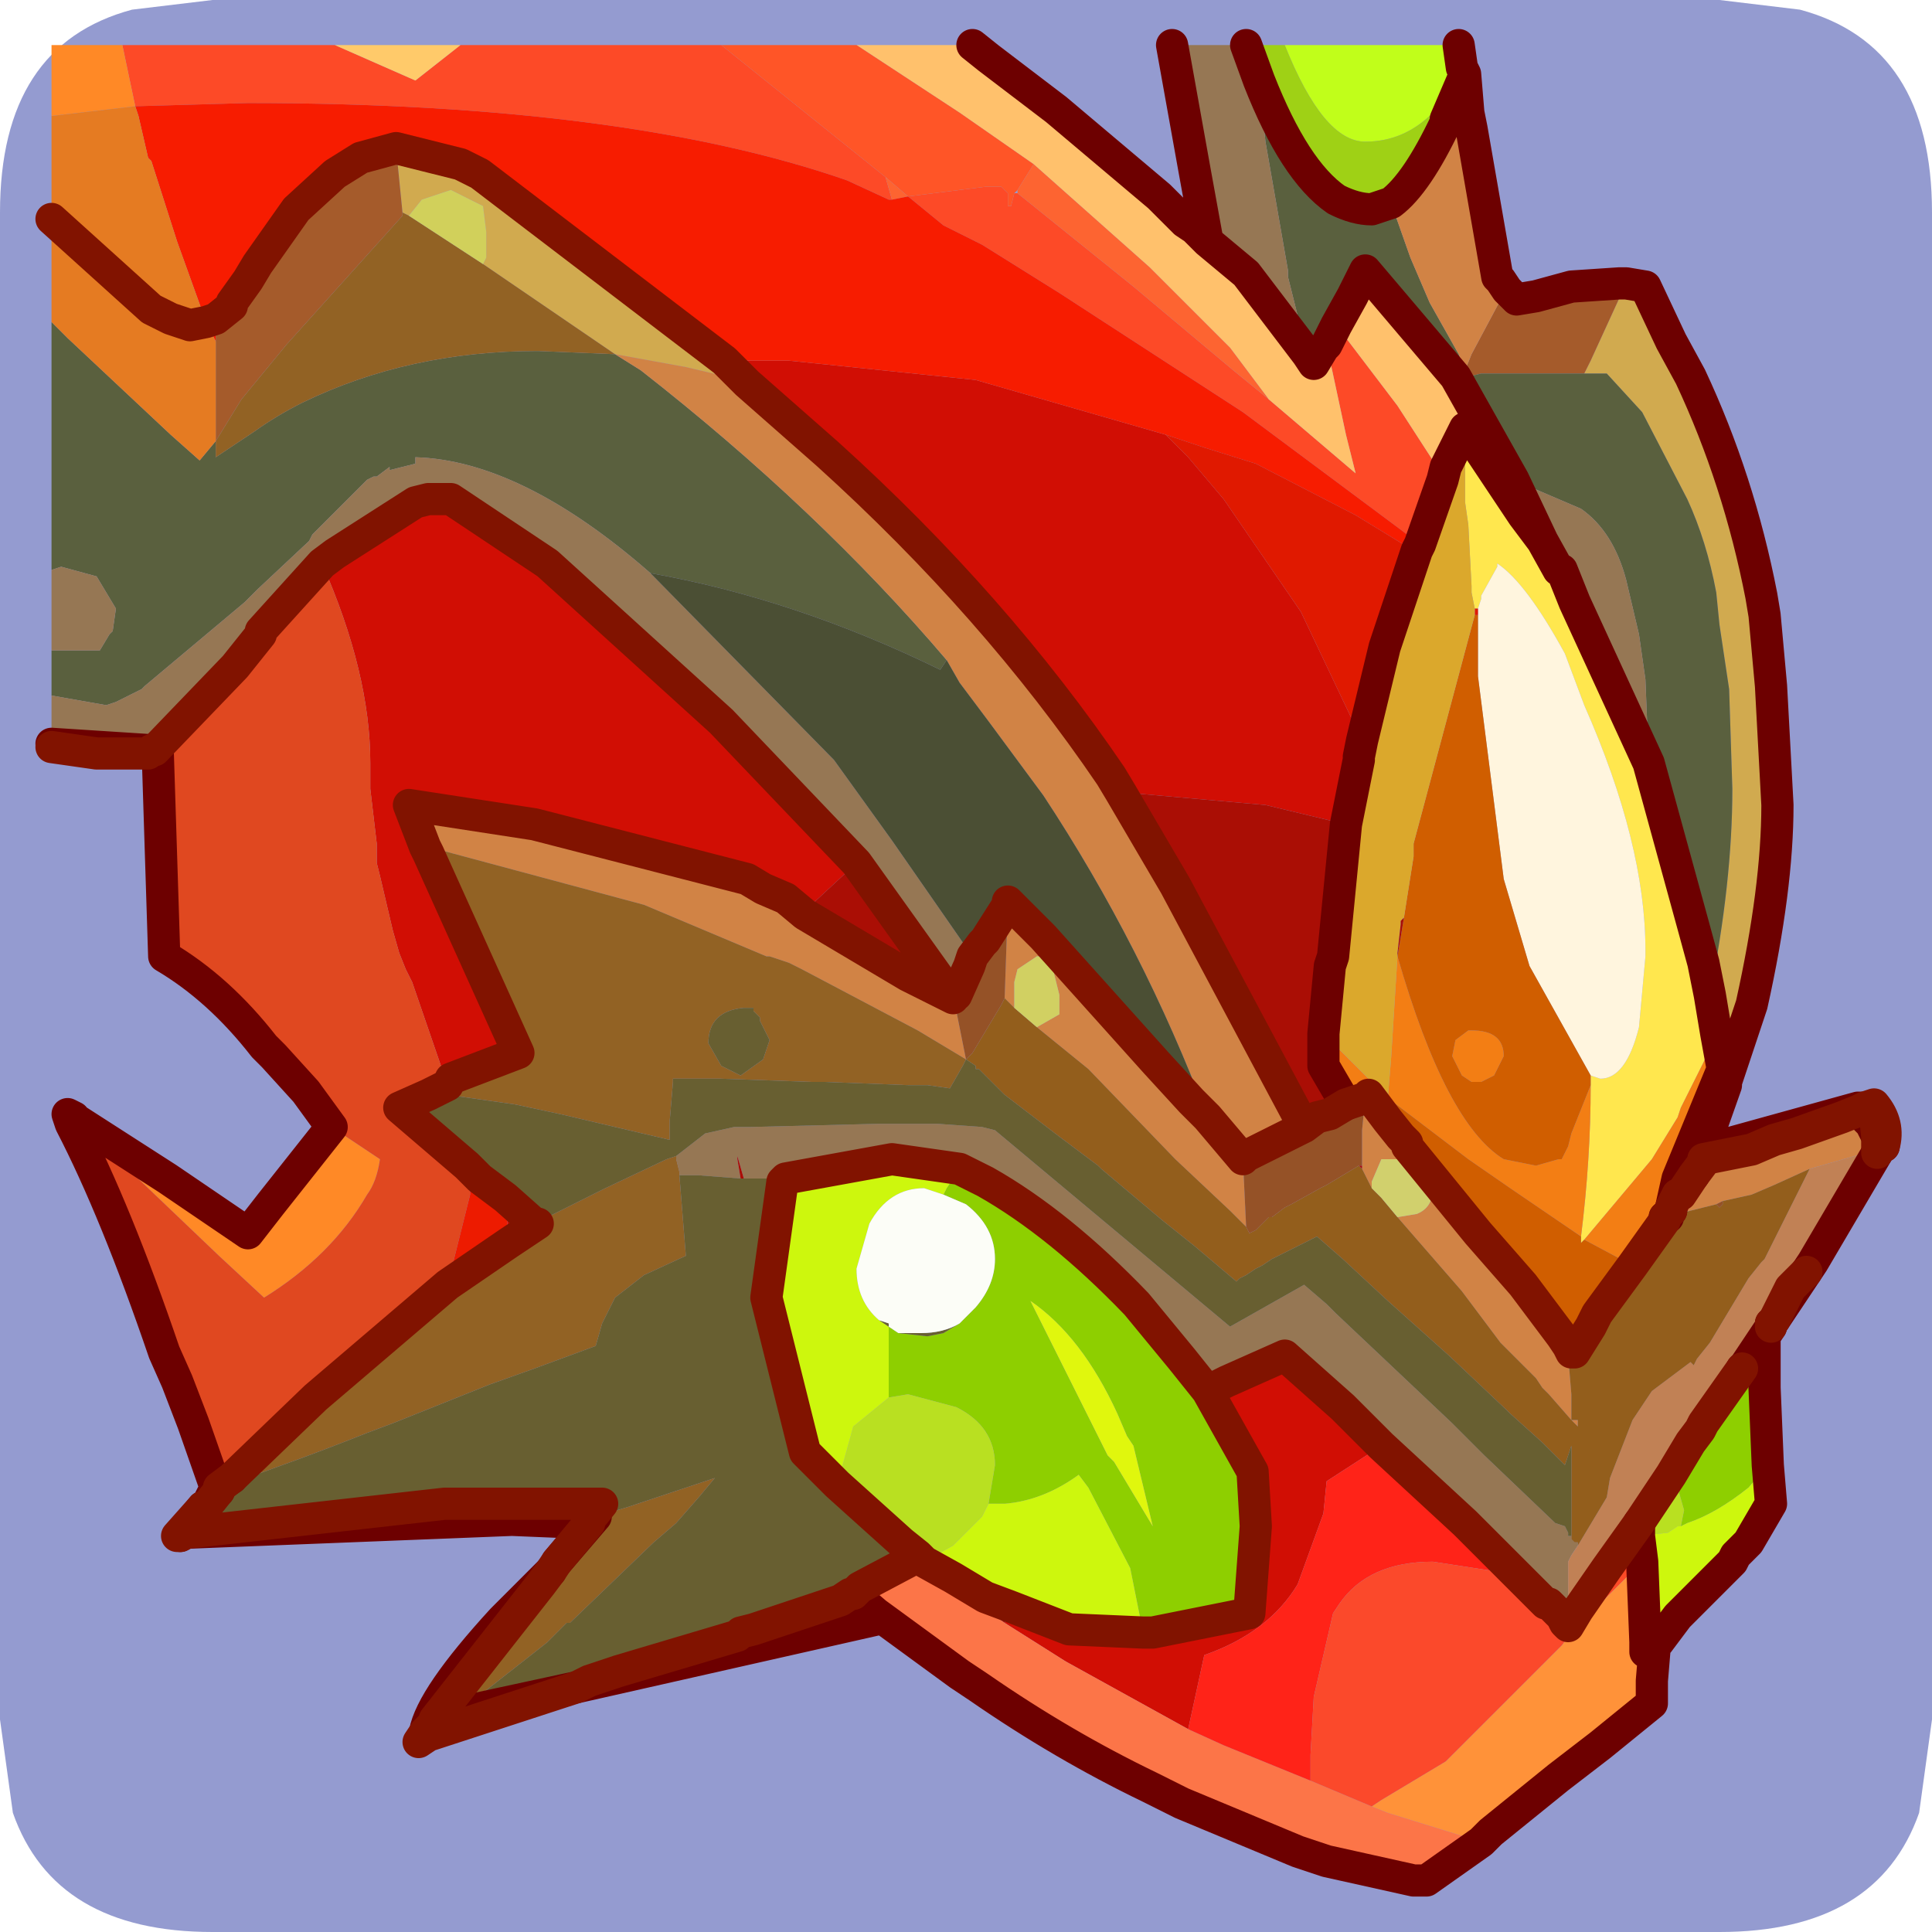 <?xml version="1.0" encoding="UTF-8" standalone="no"?>
<svg xmlns:ffdec="https://www.free-decompiler.com/flash" xmlns:xlink="http://www.w3.org/1999/xlink" ffdec:objectType="frame" height="30.0px" width="30.0px" xmlns="http://www.w3.org/2000/svg">
  <g transform="matrix(1.0, 0.0, 0.0, 1.0, 0.0, 0.0)">
    <use ffdec:characterId="1" height="30.0" transform="matrix(1.0, 0.0, 0.0, 1.0, 0.0, 0.0)" width="30.0" xlink:href="#shape0"/>
    <use ffdec:characterId="3" height="30.0" transform="matrix(1.0, 0.0, 0.0, 1.0, 0.0, 0.0)" width="30.0" xlink:href="#sprite0"/>
  </g>
  <defs>
    <g id="shape0" transform="matrix(1.0, 0.0, 0.0, 1.0, 0.0, 0.0)">
      <path d="M0.0 0.0 L30.0 0.0 30.0 30.0 0.0 30.0 0.0 0.0" fill="#33cc66" fill-opacity="0.0" fill-rule="evenodd" stroke="none"/>
    </g>
    <g id="sprite0" transform="matrix(1.0, 0.0, 0.0, 1.0, 30.0, 30.1)">
      <use ffdec:characterId="2" height="30.0" transform="matrix(1.0, 0.0, 0.0, 1.0, -30.0, -30.1)" width="30.0" xlink:href="#shape1"/>
    </g>
    <g id="shape1" transform="matrix(1.0, 0.0, 0.0, 1.0, 30.0, 30.1)">
      <path d="M0.0 -26.8 L0.0 -3.4 -0.2 -1.95 Q-0.85 -0.1 -3.3 -0.1 L-26.7 -0.1 Q-29.15 -0.1 -29.8 -1.95 L-30.0 -3.4 -30.0 -26.8 Q-30.0 -29.4 -27.95 -29.95 L-26.7 -30.1 -3.3 -30.1 -2.05 -29.95 Q0.0 -29.4 0.0 -26.8" fill="#949bd0" fill-rule="evenodd" stroke="none"/>
      <path d="M-23.85 -27.8 L-22.85 -27.55 -22.55 -27.4 -18.75 -24.5 -18.5 -24.25 -18.5 -24.2 -19.35 -24.4 -20.45 -24.6 -22.5 -26.0 -22.45 -26.1 -22.45 -26.5 -22.5 -26.9 -23.0 -27.15 -23.45 -27.0 -23.65 -26.75 -23.75 -26.8 -23.85 -27.8 M-4.75 -25.7 L-4.45 -25.65 -4.05 -24.8 -3.75 -24.25 Q-3.0 -22.65 -2.65 -20.85 L-2.6 -20.55 -2.5 -19.45 -2.4 -17.6 Q-2.4 -16.3 -2.8 -14.5 L-3.2 -13.3 -3.2 -13.25 -3.5 -12.4 -3.5 -12.25 -3.7 -11.9 -3.7 -11.85 -3.9 -11.55 -3.95 -11.55 -3.95 -11.65 -3.95 -11.8 -3.25 -13.5 -3.35 -14.05 -3.45 -14.65 Q-3.1 -16.4 -3.1 -17.85 L-3.15 -19.4 -3.3 -20.4 -3.35 -20.9 Q-3.5 -21.7 -3.8 -22.35 L-4.5 -23.7 -5.05 -24.3 -5.4 -24.3 -5.3 -24.5 -4.75 -25.7" fill="#d1aa4f" fill-rule="evenodd" stroke="none"/>
      <path d="M-26.65 -25.15 L-26.4 -25.35 -26.4 -25.4 -26.15 -25.75 -26.0 -26.0 -25.4 -26.85 -24.8 -27.4 -24.4 -27.65 -23.85 -27.8 -23.75 -26.8 -23.75 -26.75 -25.55 -24.75 -26.25 -23.9 -26.65 -23.25 -26.65 -24.8 -26.65 -25.15 M-6.6 -25.6 L-6.5 -25.5 -6.45 -25.45 -6.15 -25.5 -5.6 -25.65 -4.85 -25.7 -4.75 -25.7 -5.3 -24.5 -5.4 -24.3 -5.45 -24.3 -6.05 -24.3 -7.0 -24.3 -7.2 -24.25 -7.25 -24.35 -7.15 -24.6 -6.75 -25.35 -6.6 -25.6" fill="#a55b2b" fill-rule="evenodd" stroke="none"/>
      <path d="M-9.25 -25.05 L-9.4 -24.75 -9.45 -24.7 -9.6 -24.45 -9.7 -24.6 -10.0 -25.8 -10.0 -25.9 -10.35 -27.9 -10.45 -28.85 Q-9.9 -27.45 -9.25 -27.0 -8.95 -26.85 -8.7 -26.85 L-8.4 -26.95 -8.1 -26.1 -7.8 -25.4 -7.35 -24.6 -7.25 -24.35 -7.25 -24.25 -7.2 -24.25 -7.0 -24.3 -6.05 -24.3 -5.45 -24.3 -5.4 -24.3 -5.05 -24.3 -4.5 -23.7 -3.8 -22.35 Q-3.5 -21.7 -3.35 -20.9 L-3.3 -20.4 -3.15 -19.4 -3.1 -17.85 Q-3.1 -16.4 -3.45 -14.65 L-3.55 -15.15 -3.7 -15.7 -4.4 -18.25 -4.4 -18.3 -4.45 -19.55 -4.55 -20.25 -4.75 -21.1 Q-4.95 -21.85 -5.45 -22.2 L-6.5 -22.65 -7.4 -24.25 -8.8 -25.9 -9.0 -25.5 -9.25 -25.05 M-29.2 -19.3 L-29.2 -20.0 -28.95 -20.0 -28.75 -20.0 -28.45 -20.0 -28.3 -20.25 -28.25 -20.3 -28.2 -20.65 -28.5 -21.15 -29.05 -21.3 -29.2 -21.25 -29.2 -25.1 -29.1 -25.0 -28.95 -24.85 -27.35 -23.35 -26.9 -22.95 -26.65 -23.25 -26.65 -23.0 -26.05 -23.4 Q-25.7 -23.65 -25.3 -23.85 -23.65 -24.65 -21.65 -24.65 L-20.45 -24.6 -20.05 -24.35 Q-17.3 -22.2 -15.3 -19.85 L-15.4 -19.7 Q-17.65 -20.8 -19.9 -21.2 -21.9 -22.95 -23.55 -23.0 L-23.55 -22.9 -23.95 -22.8 -23.95 -22.85 -24.15 -22.7 -24.2 -22.7 -24.3 -22.65 -24.45 -22.5 -25.15 -21.8 -25.2 -21.7 -26.0 -20.95 -26.2 -20.75 -27.75 -19.45 -27.8 -19.4 -28.2 -19.2 -28.35 -19.15 -29.2 -19.3" fill="#5a603e" fill-rule="evenodd" stroke="none"/>
      <path d="M-11.8 -29.4 L-10.65 -29.4 -10.45 -28.85 -10.35 -27.9 -10.0 -25.9 -10.0 -25.8 -9.7 -24.6 -10.65 -25.85 -11.25 -26.35 -11.45 -27.45 -11.8 -29.4 M-27.6 -18.45 L-27.65 -18.45 -27.7 -18.4 -27.75 -18.4 -28.5 -18.4 -29.2 -18.5 -29.2 -18.55 -29.2 -19.3 -28.35 -19.15 -28.2 -19.2 -27.8 -19.4 -27.75 -19.45 -26.2 -20.75 -26.0 -20.95 -25.2 -21.7 -25.15 -21.8 -24.45 -22.5 -24.3 -22.65 -24.2 -22.7 -24.15 -22.7 -23.95 -22.85 -23.95 -22.8 -23.55 -22.9 -23.55 -23.0 Q-21.9 -22.95 -19.9 -21.2 L-17.05 -18.3 -16.15 -17.05 -14.9 -15.25 -14.95 -15.1 -15.15 -14.65 -15.2 -14.65 -15.2 -14.6 -15.2 -14.65 -15.15 -14.65 -15.15 -14.6 -15.2 -14.6 -16.7 -16.7 -18.8 -18.9 -21.5 -21.35 -22.4 -21.95 -23.0 -22.35 -23.35 -22.35 -23.55 -22.3 -24.8 -21.5 -25.0 -21.35 -25.95 -20.3 -25.95 -20.25 -26.35 -19.75 -27.6 -18.45 M-29.2 -20.0 L-29.2 -21.25 -29.05 -21.3 -28.5 -21.15 -28.2 -20.65 -28.25 -20.3 -28.3 -20.25 -28.45 -20.0 -28.75 -20.0 -28.95 -20.0 -29.2 -20.0 M-29.2 -18.55 L-27.65 -18.45 -29.2 -18.55 M-19.5 -12.15 L-19.05 -12.5 -18.6 -12.6 -18.55 -12.6 -18.35 -12.6 -16.35 -12.65 -15.6 -12.65 -15.45 -12.65 -14.75 -12.6 -14.55 -12.55 -10.9 -9.5 -9.75 -10.15 -9.4 -9.85 -9.25 -9.7 -7.45 -8.0 -6.95 -7.5 -5.85 -6.45 -5.7 -6.4 -5.65 -6.3 -5.65 -6.25 -5.6 -6.25 -5.6 -6.2 -5.55 -6.15 -5.5 -6.15 -5.5 -6.1 -5.6 -5.95 -5.65 -5.85 -5.65 -5.3 -5.65 -5.25 -5.7 -4.9 -5.75 -5.0 -5.95 -5.2 -6.0 -5.2 -6.45 -5.65 -7.25 -6.45 -8.55 -7.65 -8.7 -7.8 -9.15 -8.25 -10.05 -9.05 -10.95 -8.65 -11.25 -8.5 -11.65 -9.0 -12.35 -9.85 Q-13.55 -11.1 -14.7 -11.75 L-15.1 -11.95 -16.15 -12.1 -17.8 -11.8 -18.45 -11.8 -18.55 -12.15 -18.55 -12.1 -18.5 -11.8 -19.15 -11.85 -19.35 -11.85 -19.45 -11.85 -19.45 -11.9 -19.5 -12.1 -19.5 -12.15 M-6.5 -22.65 L-5.45 -22.2 Q-4.95 -21.85 -4.75 -21.1 L-4.55 -20.25 -4.45 -19.55 -4.4 -18.3 -4.4 -18.25 -5.55 -20.75 -5.75 -21.25 -5.8 -21.25 -6.05 -21.7 -6.5 -22.65" fill="#967754" fill-rule="evenodd" stroke="none"/>
      <path d="M-4.4 -18.25 L-3.7 -15.7 -3.55 -15.15 -3.45 -14.65 -3.35 -14.05 -3.55 -13.6 -3.9 -12.9 -3.95 -12.75 -4.35 -12.1 -5.4 -10.85 -5.45 -10.8 -5.45 -10.9 Q-5.3 -12.1 -5.3 -13.25 L-5.3 -13.4 -5.15 -13.35 Q-4.75 -13.35 -4.55 -14.15 L-4.45 -15.25 -4.45 -15.35 Q-4.45 -17.0 -5.4 -19.15 L-5.7 -19.95 Q-6.3 -21.05 -6.75 -21.35 L-6.75 -21.3 -7.0 -20.85 -7.0 -20.8 -7.05 -20.65 -7.1 -20.65 -7.15 -20.9 -7.15 -21.0 -7.2 -21.95 -7.25 -22.3 -7.25 -23.45 -6.35 -22.1 -6.05 -21.7 -5.8 -21.25 -5.75 -21.25 -5.55 -20.75 -4.4 -18.25" fill="#ffe74e" fill-rule="evenodd" stroke="none"/>
      <path d="M-7.05 -20.65 L-7.0 -20.8 -7.0 -20.85 -6.75 -21.3 -6.75 -21.35 Q-6.3 -21.05 -5.7 -19.95 L-5.4 -19.15 Q-4.45 -17.0 -4.45 -15.35 L-4.45 -15.25 -4.55 -14.15 Q-4.75 -13.35 -5.15 -13.35 L-5.3 -13.4 -6.25 -15.1 -6.65 -16.45 -7.05 -19.6 -7.05 -20.35 -7.05 -20.55 -7.05 -20.65" fill="#fff5de" fill-rule="evenodd" stroke="none"/>
      <path d="M-7.15 -28.1 L-6.75 -25.8 -6.7 -25.75 -6.6 -25.6 -6.75 -25.35 -7.15 -24.6 -7.25 -24.35 -7.35 -24.6 -7.8 -25.4 -8.1 -26.1 -8.4 -26.95 Q-8.0 -27.25 -7.55 -28.2 L-7.15 -28.1 M-1.05 -12.9 L-0.9 -12.95 -0.85 -12.45 -0.95 -12.65 -1.15 -12.85 -0.95 -12.65 -0.85 -12.45 -0.85 -12.25 -1.9 -11.95 -2.45 -11.7 -2.8 -11.55 -3.25 -11.45 -3.35 -11.4 -3.95 -11.25 -4.1 -11.2 -4.15 -11.2 -4.1 -11.25 -4.05 -11.3 -4.05 -11.35 -3.95 -11.55 -3.9 -11.55 -3.7 -11.85 -3.55 -12.05 -3.55 -12.1 -2.8 -12.25 -2.45 -12.4 -2.1 -12.5 -1.4 -12.75 -1.15 -12.85 -1.05 -12.9 M-20.45 -24.6 L-19.35 -24.4 -18.5 -24.2 -18.4 -24.15 -17.15 -23.05 Q-14.55 -20.7 -12.75 -18.05 L-12.6 -17.8 -11.75 -16.35 -9.75 -12.6 -10.25 -12.35 -10.65 -12.15 -10.65 -12.1 -10.7 -12.1 -10.65 -11.05 -10.9 -11.3 -11.75 -12.1 -13.1 -13.5 -13.9 -14.15 -13.55 -14.35 -13.55 -14.65 -13.65 -15.05 -13.7 -15.1 -13.85 -15.25 -13.9 -15.25 -14.2 -15.05 -14.25 -14.85 -14.25 -14.65 -14.25 -14.45 -14.3 -14.5 -14.4 -14.6 -14.35 -16.05 -14.35 -16.1 -13.8 -15.55 -12.05 -13.6 -11.5 -13.0 -11.25 -12.75 -10.7 -12.1 -10.65 -12.15 -10.7 -12.1 -11.25 -12.75 Q-12.25 -15.4 -13.8 -17.75 L-14.65 -18.9 -15.1 -19.5 -15.3 -19.85 Q-17.3 -22.2 -20.05 -24.35 L-20.45 -24.6 M-23.4 -16.95 L-23.65 -17.6 -21.7 -17.3 -18.4 -16.45 -18.15 -16.3 -17.8 -16.15 -17.5 -15.9 -15.9 -14.95 -15.5 -14.75 -15.2 -14.6 -15.15 -14.6 -15.15 -14.55 -15.15 -14.4 -15.0 -13.65 -15.75 -14.1 -17.55 -15.05 -17.75 -15.15 -18.05 -15.25 -18.1 -15.25 -20.0 -16.05 -23.35 -16.95 -23.4 -16.95 M-8.8 -13.05 L-8.75 -13.1 -8.45 -12.7 -8.25 -12.45 -8.15 -12.35 -8.15 -12.3 -7.05 -10.95 -6.35 -10.15 -5.75 -9.35 -5.65 -9.2 -5.6 -9.1 -5.65 -9.1 -5.65 -9.05 -5.6 -8.45 -5.6 -8.2 -5.6 -8.05 -5.95 -8.45 -6.05 -8.55 -6.15 -8.7 -6.7 -9.25 -7.3 -10.05 -8.3 -11.2 -8.0 -11.25 Q-7.75 -11.35 -7.75 -11.65 L-8.0 -12.1 -8.2 -12.1 -8.35 -12.1 -8.55 -12.1 -8.7 -11.75 -8.7 -11.65 -8.85 -11.95 -8.85 -12.0 -8.85 -12.55 -8.8 -13.05 M-4.1 -11.2 L-4.1 -11.25 -4.1 -11.2 M-5.6 -8.05 L-5.5 -8.05 -5.5 -7.95 -5.6 -8.05" fill="#d18345" fill-rule="evenodd" stroke="none"/>
      <path d="M-0.85 -12.2 L-1.85 -10.5 -1.95 -10.35 -2.2 -10.1 -2.45 -9.6 -2.5 -9.55 -2.5 -9.5 -2.6 -9.35 -2.9 -8.9 -2.95 -8.85 -3.55 -8.0 -3.6 -7.9 -3.75 -7.7 -4.05 -7.2 -4.55 -6.45 -5.05 -5.75 -5.5 -5.1 -5.65 -4.85 -5.7 -4.9 -5.65 -5.25 -5.65 -5.3 -5.65 -5.85 -5.6 -5.95 -5.5 -6.1 -5.05 -6.85 -5.0 -7.15 -4.65 -8.05 -4.55 -8.2 -4.35 -8.5 -3.75 -8.95 -3.7 -8.9 -3.65 -9.0 -3.45 -9.25 -2.85 -10.25 -2.65 -10.5 -2.6 -10.55 -1.9 -11.95 -0.85 -12.25 -0.85 -12.2" fill="#c18155" fill-rule="evenodd" stroke="none"/>
      <path d="M-15.0 -13.65 L-14.9 -13.75 -14.45 -14.5 -14.4 -14.6 -14.3 -14.5 -14.25 -14.45 -13.9 -14.15 -13.1 -13.5 -11.75 -12.1 -10.9 -11.3 -10.65 -11.05 -10.6 -10.95 -10.5 -11.0 -10.3 -11.2 -10.25 -11.2 -10.05 -11.35 -9.95 -11.4 -9.5 -11.65 -9.4 -11.7 -8.9 -12.0 -8.85 -11.95 -8.7 -11.65 -8.55 -11.5 -8.3 -11.2 -7.3 -10.05 -6.7 -9.25 -6.15 -8.7 -6.05 -8.55 -5.95 -8.45 -5.6 -8.05 -5.6 -8.2 -5.6 -8.45 -5.65 -9.05 -5.65 -9.1 -5.6 -9.1 -5.55 -9.1 -5.3 -9.5 -5.2 -9.7 -4.65 -10.45 -4.15 -11.15 -4.15 -11.2 -4.1 -11.2 -3.95 -11.25 -3.35 -11.4 -3.3 -11.35 -3.25 -11.4 -3.25 -11.45 -2.8 -11.55 -2.45 -11.7 -1.9 -11.95 -2.6 -10.55 -2.65 -10.5 -2.85 -10.25 -3.45 -9.25 -3.65 -9.0 -3.7 -8.9 -3.75 -8.95 -4.35 -8.5 -4.55 -8.2 -4.65 -8.05 -5.0 -7.15 -5.05 -6.85 -5.5 -6.1 -5.5 -6.15 -5.55 -6.15 -5.6 -6.2 -5.6 -6.25 -5.6 -7.05 -5.6 -7.65 -5.7 -7.35 -5.85 -7.5 -5.9 -7.55 -6.05 -7.7 -6.55 -8.15 -6.6 -8.2 -7.5 -9.05 -8.45 -9.9 -9.15 -10.55 -9.55 -10.9 -9.75 -10.8 Q-9.95 -10.7 -10.25 -10.55 L-10.4 -10.45 -10.5 -10.4 -10.65 -10.3 -10.75 -10.25 -10.8 -10.2 -11.45 -10.75 -11.95 -11.15 -12.9 -11.95 -12.95 -12.0 -13.55 -12.45 -14.4 -13.1 -14.45 -13.15 -14.55 -13.25 -14.8 -13.5 -14.85 -13.5 -14.85 -13.55 -15.0 -13.65 M-5.6 -8.05 L-5.5 -7.95 -5.5 -8.05 -5.6 -8.05" fill="#935e1c" fill-rule="evenodd" stroke="none"/>
      <path d="M-3.35 -14.05 L-3.25 -13.5 -3.95 -11.8 -4.05 -11.35 -4.05 -11.3 -4.1 -11.25 -4.15 -11.2 -4.15 -11.15 -4.65 -10.45 -5.4 -10.85 -4.35 -12.1 -3.95 -12.75 -3.9 -12.9 -3.55 -13.6 -3.35 -14.05 M-5.3 -13.25 Q-5.3 -12.1 -5.45 -10.9 L-6.55 -11.65 -7.2 -12.1 -8.45 -13.05 -8.45 -12.7 -8.75 -13.1 -8.8 -13.05 -9.1 -12.95 -9.45 -13.55 -9.45 -14.05 -8.45 -13.05 -8.4 -13.65 -8.3 -15.25 Q-7.55 -12.65 -6.65 -12.1 L-6.15 -12.0 -5.8 -12.1 -5.75 -12.1 -5.65 -12.3 -5.6 -12.5 -5.3 -13.25 M-7.2 -14.1 L-7.15 -14.1 Q-6.65 -14.1 -6.65 -13.7 L-6.8 -13.4 -7.0 -13.3 -7.15 -13.3 -7.3 -13.4 -7.45 -13.7 -7.4 -13.95 -7.2 -14.1 M-4.05 -11.35 L-4.05 -11.3 -4.05 -11.35" fill="#f37e14" fill-rule="evenodd" stroke="none"/>
      <path d="M-5.3 -13.4 L-5.3 -13.25 -5.6 -12.5 -5.65 -12.3 -5.75 -12.1 -5.8 -12.1 -6.15 -12.0 -6.65 -12.1 Q-7.55 -12.65 -8.3 -15.25 L-8.2 -15.85 -8.05 -16.8 -8.05 -17.0 -7.1 -20.55 -7.05 -20.55 -7.05 -20.35 -7.05 -19.6 -6.65 -16.45 -6.25 -15.1 -5.3 -13.4 M-5.45 -10.9 L-5.45 -10.8 -5.4 -10.85 -4.65 -10.45 -5.2 -9.7 -5.3 -9.5 -5.55 -9.1 -5.6 -9.1 -5.65 -9.2 -5.75 -9.35 -6.35 -10.15 -7.05 -10.95 -8.15 -12.3 -8.15 -12.35 -8.25 -12.45 -8.45 -12.7 -8.45 -13.05 -7.2 -12.1 -6.55 -11.65 -5.45 -10.9 M-7.2 -14.1 L-7.4 -13.95 -7.45 -13.7 -7.3 -13.4 -7.15 -13.3 -7.0 -13.3 -6.8 -13.4 -6.65 -13.7 Q-6.65 -14.1 -7.15 -14.1 L-7.2 -14.1" fill="#d05e00" fill-rule="evenodd" stroke="none"/>
      <path d="M-3.95 -11.8 L-3.95 -11.65 -3.95 -11.55 -4.05 -11.35 -3.95 -11.8" fill="#b20e04" fill-rule="evenodd" stroke="none"/>
      <path d="M-15.15 -14.65 L-14.95 -15.1 -14.9 -15.25 -14.75 -15.45 -14.7 -15.5 -14.35 -16.05 -14.4 -14.6 -14.45 -14.5 -14.9 -13.75 -15.0 -13.65 -15.15 -14.4 -15.15 -14.55 -15.15 -14.6 -15.15 -14.65 M-9.75 -12.6 L-9.55 -12.75 -9.35 -12.8 -9.1 -12.95 -8.8 -13.05 -8.85 -12.55 -8.85 -12.0 -8.9 -12.0 -9.4 -11.7 -9.5 -11.65 -9.95 -11.4 -10.05 -11.35 -10.25 -11.2 -10.3 -11.2 -10.5 -11.0 -10.6 -10.95 -10.65 -11.05 -10.7 -12.1 -10.65 -12.1 -10.65 -12.15 -10.25 -12.35 -9.75 -12.6 M-3.25 -11.45 L-3.25 -11.4 -3.3 -11.35 -3.35 -11.4 -3.25 -11.45" fill="#955227" fill-rule="evenodd" stroke="none"/>
      <path d="M-2.6 -9.35 L-2.6 -8.55 -2.55 -7.35 -2.85 -7.0 Q-3.35 -6.6 -3.8 -6.45 L-3.9 -6.4 -3.85 -6.65 -3.95 -7.0 -4.05 -7.15 -4.05 -7.2 -3.75 -7.7 -3.6 -7.9 -3.55 -8.0 -2.95 -8.85 -2.9 -8.9 -2.6 -9.35 M-15.1 -9.55 L-14.85 -9.8 Q-14.55 -10.15 -14.55 -10.55 -14.55 -11.05 -15.0 -11.4 L-15.35 -11.55 -15.3 -11.65 -15.1 -11.95 -14.7 -11.75 Q-13.55 -11.1 -12.35 -9.85 L-11.65 -9.0 -11.25 -8.5 -10.55 -7.25 -10.5 -6.4 -10.6 -5.05 -12.1 -4.75 -12.25 -4.75 -12.45 -5.75 -13.1 -7.0 -13.25 -7.2 Q-13.8 -6.8 -14.4 -6.75 L-14.65 -6.75 -14.55 -7.35 Q-14.55 -7.95 -15.15 -8.25 L-15.9 -8.45 -16.2 -8.4 -16.2 -8.8 -16.2 -9.5 -16.05 -9.4 -15.6 -9.35 -15.35 -9.4 -15.1 -9.55 M-12.85 -7.6 L-12.8 -7.5 -12.7 -7.4 -12.1 -6.4 -12.4 -7.65 -12.5 -7.8 -12.65 -8.15 Q-13.2 -9.35 -14.0 -9.9 L-12.85 -7.6" fill="#8ecf00" fill-rule="evenodd" stroke="none"/>
      <path d="M-15.75 -5.95 L-16.0 -6.15 -17.0 -7.05 -16.75 -7.95 -16.2 -8.4 -15.9 -8.45 -15.15 -8.25 Q-14.55 -7.95 -14.55 -7.35 L-14.65 -6.75 -14.75 -6.55 -15.2 -6.1 -15.65 -5.85 -15.75 -5.95 M-4.05 -7.2 L-4.05 -7.15 -3.95 -7.0 -3.85 -6.65 -3.9 -6.4 -3.95 -6.4 -4.1 -6.3 -4.55 -6.25 -4.55 -6.45 -4.05 -7.2" fill="#b9e021" fill-rule="evenodd" stroke="none"/>
      <path d="M-2.55 -7.35 L-2.5 -6.75 -2.85 -6.15 -3.05 -5.95 -3.1 -5.85 -3.95 -5.0 -4.25 -4.6 -4.3 -4.6 -4.45 -4.6 -4.5 -5.85 -4.55 -6.25 -4.1 -6.3 -3.95 -6.4 -3.9 -6.4 -3.8 -6.45 Q-3.35 -6.6 -2.85 -7.0 L-2.55 -7.35 M-17.0 -7.05 L-17.5 -7.55 -18.1 -9.95 -17.85 -11.75 -17.8 -11.8 -16.15 -12.1 -15.1 -11.95 -15.3 -11.65 -15.35 -11.55 -15.65 -11.65 Q-16.2 -11.65 -16.5 -11.1 L-16.7 -10.4 Q-16.7 -9.9 -16.35 -9.6 L-16.2 -9.5 -16.2 -8.8 -16.2 -8.4 -16.75 -7.95 -17.0 -7.05 M-14.65 -6.75 L-14.4 -6.75 Q-13.8 -6.8 -13.25 -7.2 L-13.1 -7.0 -12.45 -5.75 -12.25 -4.75 -13.4 -4.8 -14.3 -5.15 -14.7 -5.3 -15.2 -5.6 -15.65 -5.85 -15.2 -6.1 -14.75 -6.55 -14.65 -6.75" fill="#cdf70d" fill-rule="evenodd" stroke="none"/>
      <path d="M-7.95 -21.65 L-8.35 -21.95 -10.7 -23.7 -13.55 -25.55 -14.75 -26.3 -15.35 -26.6 -15.9 -27.05 -14.7 -27.2 -14.45 -27.2 -14.35 -27.1 -14.35 -26.95 -14.35 -26.9 -14.3 -26.9 -14.25 -27.1 -14.2 -27.1 -12.4 -25.65 -10.85 -24.35 -10.3 -23.9 -8.95 -22.75 -9.1 -23.35 -9.4 -24.75 -9.25 -25.05 -8.3 -23.8 -7.75 -22.95 -7.6 -22.65 -7.95 -21.65 M-16.25 -27.35 L-16.15 -27.0 -16.2 -27.0 -16.85 -27.3 Q-20.3 -28.5 -26.15 -28.5 L-27.9 -28.45 -28.1 -29.4 -24.8 -29.4 -23.55 -28.85 -22.85 -29.4 -18.8 -29.4 -16.25 -27.35 M-4.55 -6.45 L-4.55 -6.25 -4.5 -5.85 -5.35 -5.0 -5.4 -5.05 -5.5 -5.1 -5.05 -5.75 -4.55 -6.45" fill="#fd4a27" fill-rule="evenodd" stroke="none"/>
      <path d="M-4.3 -4.6 L-4.35 -4.0 -4.35 -3.65 -5.15 -3.0 -5.8 -2.5 -6.85 -1.65 -7.0 -1.5 -8.45 -1.95 -8.7 -2.05 -8.55 -2.15 -7.55 -2.75 -6.65 -3.65 -5.75 -4.55 -5.45 -4.95 -5.35 -5.0 -4.5 -5.85 -4.45 -4.6 -4.3 -4.6 -4.45 -4.45 -4.45 -4.6 -4.45 -4.45 -4.3 -4.6" fill="#ff9239" fill-rule="evenodd" stroke="none"/>
      <path d="M-10.05 -29.4 L-7.35 -29.4 -7.3 -29.05 -7.25 -28.95 -7.55 -28.25 -7.55 -28.2 -7.75 -28.35 Q-8.2 -27.9 -8.8 -27.9 -9.45 -27.9 -10.05 -29.4" fill="#c1fe1a" fill-rule="evenodd" stroke="none"/>
      <path d="M-10.45 -28.85 L-10.65 -29.4 -10.05 -29.4 Q-9.45 -27.9 -8.8 -27.9 -8.2 -27.9 -7.75 -28.35 L-7.55 -28.2 Q-8.0 -27.25 -8.4 -26.95 L-8.7 -26.85 Q-8.95 -26.85 -9.25 -27.0 -9.9 -27.45 -10.45 -28.85" fill="#9fd115" fill-rule="evenodd" stroke="none"/>
      <path d="M-7.6 -22.65 L-7.75 -22.95 -8.3 -23.8 -9.25 -25.05 -9.0 -25.5 -8.8 -25.9 -7.4 -24.25 -6.5 -22.65 -6.05 -21.7 -6.35 -22.1 -7.25 -23.45 -7.55 -22.85 -7.6 -22.65 M-9.4 -24.75 L-9.1 -23.35 -8.95 -22.75 -10.3 -23.9 -10.9 -24.7 -12.15 -25.95 -13.95 -27.55 -15.1 -28.35 -16.7 -29.4 -14.9 -29.4 -14.65 -29.2 -13.6 -28.4 -12.0 -27.05 -11.6 -26.65 -11.45 -26.55 -11.25 -26.35 -10.65 -25.85 -9.7 -24.6 -9.6 -24.45 -9.45 -24.7 -9.4 -24.75" fill="#ffc16c" fill-rule="evenodd" stroke="none"/>
      <path d="M-14.25 -27.1 L-14.3 -26.9 -14.35 -26.9 -14.35 -26.95 -14.35 -27.1 -14.45 -27.2 -14.7 -27.2 -15.9 -27.05 -16.25 -27.35 -18.8 -29.4 -16.7 -29.4 -15.1 -28.35 -13.95 -27.55 -14.2 -27.15 -14.25 -27.1" fill="#ff5527" fill-rule="evenodd" stroke="none"/>
      <path d="M-22.85 -29.4 L-23.55 -28.85 -24.8 -29.4 -22.85 -29.4" fill="#ffca6a" fill-rule="evenodd" stroke="none"/>
      <path d="M-10.3 -23.9 L-10.85 -24.35 -12.4 -25.65 -14.2 -27.1 -14.2 -27.15 -13.95 -27.55 -12.15 -25.95 -10.9 -24.7 -10.3 -23.9 M-16.25 -27.35 L-15.9 -27.05 -16.15 -27.0 -16.25 -27.35" fill="#fd6431" fill-rule="evenodd" stroke="none"/>
      <path d="M-18.75 -24.5 L-17.75 -24.5 -14.85 -24.2 -11.9 -23.35 -11.55 -23.0 -11.0 -22.35 -9.8 -20.6 -8.85 -18.6 -8.9 -18.35 -8.9 -18.3 -9.1 -17.3 -10.35 -17.6 -12.6 -17.8 -12.75 -18.05 Q-14.55 -20.7 -17.15 -23.05 L-18.4 -24.15 -18.5 -24.25 -18.75 -24.5 M-18.5 -24.2 L-18.5 -24.25 -18.4 -24.15 -18.5 -24.2 M-25.0 -21.35 L-24.8 -21.5 -23.55 -22.3 -23.35 -22.35 -23.0 -22.35 -22.4 -21.95 -21.5 -21.35 -18.8 -18.9 -16.7 -16.7 -17.4 -16.05 -17.5 -15.9 -17.8 -16.15 -18.15 -16.3 -18.4 -16.45 -21.7 -17.3 -23.65 -17.6 -23.4 -16.95 -23.35 -16.95 -23.35 -16.85 -21.95 -13.75 -23.0 -13.35 -23.05 -13.25 -23.6 -14.85 -23.7 -15.05 -23.8 -15.3 -23.9 -15.65 -24.1 -16.5 -24.15 -16.7 -24.15 -17.0 -24.25 -17.85 -24.25 -18.25 Q-24.25 -19.65 -25.0 -21.35 M-23.4 -16.95 L-23.35 -16.85 -23.4 -16.95 M-22.75 -12.0 L-22.55 -11.8 -22.75 -11.8 -22.75 -11.85 -22.75 -12.0 M-22.15 -11.5 L-21.7 -11.1 -21.65 -11.1 -22.1 -10.8 -22.15 -11.5 M-11.25 -8.5 L-10.95 -8.65 -10.05 -9.05 -9.15 -8.25 -8.7 -7.8 -8.55 -7.65 -9.4 -7.1 -9.45 -6.6 -9.85 -5.5 Q-10.3 -4.75 -11.3 -4.4 L-11.55 -3.25 -13.45 -4.3 -14.4 -4.9 -14.3 -5.15 -13.4 -4.8 -12.25 -4.75 -12.1 -4.75 -10.6 -5.05 -10.5 -6.4 -10.55 -7.25 -11.25 -8.5" fill="#d10e04" fill-rule="evenodd" stroke="none"/>
      <path d="M-15.9 -27.05 L-15.35 -26.6 -14.75 -26.3 -13.55 -25.55 -10.7 -23.7 -8.35 -21.95 -7.95 -21.65 -8.0 -21.55 -8.05 -21.55 -8.95 -22.1 -10.5 -22.9 -11.3 -23.15 -11.9 -23.35 -14.85 -24.2 -17.75 -24.5 -18.75 -24.5 -22.55 -27.4 -22.85 -27.55 -23.85 -27.8 -24.4 -27.65 -24.8 -27.4 -25.4 -26.85 -26.0 -26.0 -26.15 -25.75 -26.4 -25.4 -26.4 -25.35 -26.65 -25.15 -26.8 -25.1 -26.65 -25.15 -26.65 -24.8 -26.7 -24.9 -26.8 -25.1 -27.25 -26.35 -27.65 -27.6 -27.7 -27.65 -27.85 -28.3 -27.9 -28.45 -26.15 -28.5 Q-20.3 -28.5 -16.85 -27.3 L-16.2 -27.0 -16.15 -27.0 -15.9 -27.05" fill="#f71c00" fill-rule="evenodd" stroke="none"/>
      <path d="M-11.9 -23.35 L-11.3 -23.15 -10.5 -22.9 -8.95 -22.1 -8.05 -21.55 -8.0 -21.55 -8.5 -20.05 -8.85 -18.6 -9.8 -20.6 -11.0 -22.35 -11.55 -23.0 -11.9 -23.35 M-7.1 -20.65 L-7.05 -20.65 -7.05 -20.55 -7.1 -20.55 -7.1 -20.65" fill="#e01900" fill-rule="evenodd" stroke="none"/>
      <path d="M-28.1 -29.4 L-27.9 -28.45 -29.2 -28.3 -29.2 -29.4 -28.1 -29.4 M-28.8 -12.7 L-27.4 -11.8 -26.15 -10.95 -25.8 -11.4 -24.85 -12.6 -24.1 -12.1 Q-24.15 -11.75 -24.3 -11.55 -24.85 -10.6 -25.9 -9.95 L-26.6 -10.6 -28.8 -12.7" fill="#ff8926" fill-rule="evenodd" stroke="none"/>
      <path d="M-28.9 -12.65 L-28.95 -12.8 -28.85 -12.75 -28.85 -12.7 -28.9 -12.65" fill="#fd6734" fill-rule="evenodd" stroke="none"/>
      <path d="M-27.9 -28.45 L-27.85 -28.3 -27.7 -27.65 -27.65 -27.6 -27.25 -26.35 -26.8 -25.1 -26.7 -24.9 -26.65 -24.8 -26.65 -23.25 -26.9 -22.95 -27.35 -23.35 -28.95 -24.85 -29.1 -25.0 -29.2 -25.1 -29.2 -26.7 -29.2 -28.3 -27.9 -28.45 M-29.2 -26.7 L-27.65 -25.3 -27.35 -25.15 -27.05 -25.05 -26.8 -25.1 -27.05 -25.05 -27.35 -25.15 -27.65 -25.3 -29.2 -26.7" fill="#e57b22" fill-rule="evenodd" stroke="none"/>
      <path d="M-21.45 -5.7 L-21.35 -5.85 -20.85 -6.45 -20.85 -6.5 -20.75 -6.55 -20.25 -6.7 -18.9 -7.15 -19.15 -6.85 -19.5 -6.45 -19.85 -6.15 -21.15 -4.9 -21.2 -4.9 -21.5 -4.6 -22.9 -3.5 -23.25 -3.4 -22.9 -3.5 -23.35 -3.15 -23.4 -3.2 -23.25 -3.35 -23.25 -3.4 -21.6 -5.5 -21.45 -5.7 M-22.5 -26.0 L-20.45 -24.6 -21.65 -24.65 Q-23.65 -24.65 -25.3 -23.85 -25.7 -23.65 -26.05 -23.4 L-26.65 -23.0 -26.65 -23.25 -26.25 -23.9 -25.55 -24.75 -23.75 -26.75 -23.75 -26.8 -23.65 -26.75 -22.5 -26.0 M-23.05 -13.25 L-23.0 -13.35 -21.95 -13.75 -23.35 -16.85 -23.35 -16.95 -20.0 -16.05 -18.1 -15.25 -18.05 -15.25 -17.75 -15.15 -17.55 -15.05 -15.75 -14.1 -15.0 -13.65 -15.05 -13.55 -15.25 -13.2 -15.6 -13.25 -15.9 -13.25 -17.2 -13.3 -17.4 -13.3 -18.8 -13.35 -18.9 -13.35 -19.45 -13.35 -19.55 -13.35 -19.55 -13.3 -19.6 -12.7 -19.6 -12.4 -21.3 -12.8 -22.0 -12.95 -23.05 -13.1 -23.35 -13.1 -23.05 -13.25 M-21.7 -11.1 L-20.6 -11.65 -19.65 -12.1 -19.5 -12.15 -19.5 -12.1 -19.45 -11.9 -19.45 -11.85 -19.35 -10.6 -20.0 -10.3 -20.45 -9.95 -20.65 -9.55 -20.75 -9.2 -21.7 -8.85 -22.4 -8.6 -23.9 -8.0 -24.3 -7.85 Q-25.3 -7.45 -26.6 -7.0 L-26.4 -7.15 -25.1 -8.4 -23.05 -10.15 -22.1 -10.8 -21.65 -11.1 -21.7 -11.1 M-21.35 -5.85 L-20.75 -6.55 -21.35 -5.85 M-18.3 -14.45 L-18.4 -14.45 -18.45 -14.45 Q-19.0 -14.4 -19.0 -13.9 L-18.8 -13.55 -18.7 -13.5 -18.5 -13.4 -18.15 -13.65 -18.05 -13.95 -18.2 -14.25 -18.2 -14.3 -18.3 -14.4 -18.3 -14.45" fill="#926224" fill-rule="evenodd" stroke="none"/>
      <path d="M-23.65 -26.75 L-23.45 -27.0 -23.0 -27.15 -22.5 -26.9 -22.45 -26.5 -22.45 -26.1 -22.5 -26.0 -23.65 -26.75" fill="#d1d05b" fill-rule="evenodd" stroke="none"/>
      <path d="M-26.65 -7.0 L-27.0 -8.0 -27.25 -8.65 -27.45 -9.1 Q-28.2 -11.3 -28.9 -12.65 L-28.85 -12.7 -28.8 -12.7 -26.6 -10.6 -25.9 -9.95 Q-24.85 -10.6 -24.3 -11.55 -24.15 -11.75 -24.1 -12.1 L-24.85 -12.6 -25.25 -13.15 -25.75 -13.7 -25.9 -13.85 Q-26.6 -14.75 -27.45 -15.25 L-27.55 -18.4 -27.6 -18.45 -26.35 -19.75 -25.95 -20.25 -25.95 -20.3 -25.0 -21.35 Q-24.25 -19.65 -24.25 -18.25 L-24.25 -17.85 -24.15 -17.0 -24.15 -16.7 -24.1 -16.5 -23.9 -15.65 -23.8 -15.3 -23.7 -15.05 -23.6 -14.85 -23.05 -13.25 -23.35 -13.1 -23.8 -12.9 -22.75 -12.0 -22.75 -11.85 -22.75 -11.8 -22.7 -11.65 -22.7 -11.55 -23.05 -10.15 -25.1 -8.4 -26.4 -7.15 -26.6 -7.0 -26.6 -6.95 -26.65 -7.0 -26.4 -7.15 -26.65 -7.0" fill="#e04820" fill-rule="evenodd" stroke="none"/>
      <path d="M-21.05 -3.9 L-23.35 -3.15 -23.5 -3.05 -23.4 -3.2 -23.35 -3.15 -22.9 -3.5 -21.5 -4.6 -21.2 -4.9 -21.15 -4.9 -19.85 -6.15 -19.5 -6.45 -19.15 -6.85 -18.9 -7.15 -20.25 -6.7 -20.75 -6.55 -20.85 -6.5 -20.65 -6.75 -23.1 -6.75 -27.1 -6.3 -27.2 -6.25 -27.25 -6.25 -26.85 -6.7 -26.8 -6.7 -26.6 -6.95 -26.6 -7.0 Q-25.3 -7.45 -24.3 -7.85 L-23.9 -8.0 -22.4 -8.6 -21.7 -8.85 -20.75 -9.2 -20.65 -9.55 -20.45 -9.95 -20.0 -10.3 -19.35 -10.6 -19.45 -11.85 -19.35 -11.85 -19.15 -11.85 -18.5 -11.8 -18.45 -11.8 -17.8 -11.8 -17.85 -11.75 -18.1 -9.95 -17.5 -7.55 -17.0 -7.05 -16.0 -6.15 -15.75 -5.95 -15.8 -5.95 -15.8 -5.9 -16.65 -5.45 -16.75 -5.35 -16.8 -5.35 -16.95 -5.25 -18.3 -4.8 -18.5 -4.75 -18.55 -4.7 -20.4 -4.15 -20.85 -4.0 -21.05 -3.9 -22.9 -3.5 -21.05 -3.9 M-23.35 -13.1 L-23.05 -13.1 -22.0 -12.95 -21.3 -12.8 -19.6 -12.4 -19.6 -12.7 -19.55 -13.3 -19.55 -13.35 -19.45 -13.35 -18.9 -13.35 -18.8 -13.35 -17.4 -13.3 -17.2 -13.3 -15.9 -13.25 -15.6 -13.25 -15.25 -13.2 -15.05 -13.55 -15.0 -13.65 -14.85 -13.55 -14.85 -13.5 -14.8 -13.5 -14.55 -13.25 -14.45 -13.15 -14.4 -13.1 -13.55 -12.45 -12.95 -12.0 -12.9 -11.95 -11.95 -11.15 -11.45 -10.75 -10.8 -10.2 -10.75 -10.25 -10.65 -10.3 -10.5 -10.4 -10.4 -10.45 -10.25 -10.55 Q-9.95 -10.7 -9.75 -10.8 L-9.55 -10.9 -9.15 -10.55 -8.45 -9.9 -7.5 -9.05 -6.6 -8.2 -6.55 -8.15 -6.05 -7.7 -5.9 -7.55 -5.85 -7.5 -5.7 -7.35 -5.6 -7.65 -5.6 -7.05 -5.6 -6.25 -5.65 -6.25 -5.65 -6.3 -5.7 -6.4 -5.85 -6.45 -6.95 -7.5 -7.45 -8.0 -9.25 -9.7 -9.4 -9.85 -9.75 -10.15 -10.9 -9.5 -14.55 -12.55 -14.75 -12.6 -15.45 -12.65 -15.6 -12.65 -16.35 -12.65 -18.35 -12.6 -18.55 -12.6 -18.6 -12.6 -19.05 -12.5 -19.5 -12.15 -19.65 -12.1 -20.6 -11.65 -21.7 -11.1 -22.15 -11.5 -22.55 -11.8 -22.75 -12.0 -23.8 -12.9 -23.35 -13.1 M-27.2 -6.25 L-26.85 -6.7 -27.2 -6.25 M-18.3 -14.45 L-18.3 -14.4 -18.2 -14.3 -18.2 -14.25 -18.05 -13.95 -18.15 -13.65 -18.5 -13.4 -18.7 -13.5 -18.8 -13.55 -19.0 -13.9 Q-19.0 -14.4 -18.45 -14.45 L-18.4 -14.45 -18.3 -14.45 M-16.35 -9.6 L-16.2 -9.55 -16.2 -9.5 -16.35 -9.6 M-16.05 -9.4 L-15.7 -9.4 Q-15.35 -9.4 -15.1 -9.55 L-15.35 -9.4 -15.6 -9.35 -16.05 -9.4" fill="#685f31" fill-rule="evenodd" stroke="none"/>
      <path d="M-22.55 -11.8 L-22.15 -11.5 -22.1 -10.8 -23.05 -10.15 -22.7 -11.55 -22.7 -11.65 -22.75 -11.8 -22.55 -11.8" fill="#ed1b00" fill-rule="evenodd" stroke="none"/>
      <path d="M-7.95 -21.65 L-7.6 -22.65 -7.55 -22.85 -7.25 -23.45 -7.25 -22.3 -7.2 -21.95 -7.15 -21.0 -7.15 -20.9 -7.1 -20.65 -7.1 -20.55 -8.05 -17.0 -8.05 -16.8 -8.2 -15.85 -8.25 -15.8 -8.25 -15.75 -8.3 -15.3 -8.3 -15.25 -8.4 -13.65 -8.45 -13.05 -9.45 -14.05 -9.35 -15.1 -9.3 -15.25 -9.1 -17.3 -8.9 -18.3 -8.9 -18.35 -8.85 -18.6 -8.5 -20.05 -8.0 -21.55 -7.95 -21.65" fill="#dba82c" fill-rule="evenodd" stroke="none"/>
      <path d="M-16.7 -16.7 L-15.2 -14.6 -15.5 -14.75 -15.9 -14.95 -17.5 -15.9 -17.4 -16.05 -16.7 -16.7 M-15.8 -5.9 L-15.8 -5.95 -15.75 -5.95 -15.65 -5.85 -15.2 -5.6 -14.7 -5.3 -14.3 -5.15 -14.4 -4.9 -14.75 -5.15 -15.8 -5.9 M-18.45 -11.8 L-18.5 -11.8 -18.55 -12.1 -18.55 -12.15 -18.45 -11.8 M-9.1 -17.3 L-9.3 -15.25 -9.35 -15.1 -9.45 -14.05 -9.45 -13.55 -9.1 -12.95 -9.35 -12.8 -9.55 -12.75 -9.75 -12.6 -11.75 -16.35 -12.6 -17.8 -10.35 -17.6 -9.1 -17.3 M-8.3 -15.25 L-8.3 -15.3 -8.25 -15.75 -8.25 -15.8 -8.2 -15.85 -8.3 -15.25 M-8.85 -12.0 L-8.85 -11.95 -8.9 -12.0 -8.85 -12.0" fill="#aa0e05" fill-rule="evenodd" stroke="none"/>
      <path d="M-19.9 -21.2 Q-17.65 -20.8 -15.4 -19.7 L-15.3 -19.85 -15.1 -19.5 -14.65 -18.9 -13.8 -17.75 Q-12.25 -15.4 -11.25 -12.75 L-11.5 -13.0 -12.05 -13.6 -13.8 -15.55 -14.35 -16.1 -14.35 -16.05 -14.7 -15.5 -14.75 -15.45 -14.9 -15.25 -16.15 -17.05 -17.05 -18.3 -19.9 -21.2" fill="#4b4f34" fill-rule="evenodd" stroke="none"/>
      <path d="M-14.25 -14.45 L-14.25 -14.65 -14.25 -14.85 -14.2 -15.05 -13.9 -15.25 -13.85 -15.25 -13.7 -15.1 -13.65 -15.05 -13.55 -14.65 -13.55 -14.35 -13.9 -14.15 -14.25 -14.45" fill="#d1d062" fill-rule="evenodd" stroke="none"/>
      <path d="M-15.35 -11.55 L-15.0 -11.4 Q-14.55 -11.05 -14.55 -10.55 -14.55 -10.15 -14.85 -9.8 L-15.1 -9.55 Q-15.35 -9.4 -15.7 -9.4 L-16.05 -9.4 -16.2 -9.5 -16.2 -9.55 -16.35 -9.6 Q-16.7 -9.9 -16.7 -10.4 L-16.5 -11.1 Q-16.2 -11.65 -15.65 -11.65 L-15.35 -11.55" fill="#fcfdf7" fill-rule="evenodd" stroke="none"/>
      <path d="M-7.0 -1.5 L-7.85 -0.9 -8.05 -0.9 -9.4 -1.2 -9.5 -1.5 -9.85 -1.35 -11.65 -2.1 -12.15 -2.35 Q-13.5 -3.0 -14.8 -3.9 L-15.1 -4.1 -16.4 -5.05 -16.75 -5.35 -16.65 -5.45 -15.8 -5.9 -14.75 -5.15 -14.4 -4.9 -13.45 -4.3 -11.55 -3.25 -11.0 -3.0 -9.65 -2.45 -8.7 -2.05 -8.45 -1.95 -7.0 -1.5" fill="#fc7548" fill-rule="evenodd" stroke="none"/>
      <path d="M-12.85 -7.6 L-14.0 -9.9 Q-13.2 -9.35 -12.65 -8.15 L-12.5 -7.8 -12.4 -7.65 -12.1 -6.4 -12.7 -7.4 -12.8 -7.5 -12.85 -7.6" fill="#e0f70d" fill-rule="evenodd" stroke="none"/>
      <path d="M-8.7 -11.65 L-8.7 -11.75 -8.55 -12.1 -8.35 -12.1 -8.2 -12.1 -8.0 -12.1 -7.75 -11.65 Q-7.75 -11.35 -8.0 -11.25 L-8.3 -11.2 -8.55 -11.5 -8.7 -11.65" fill="#d1d06d" fill-rule="evenodd" stroke="none"/>
      <path d="M-8.55 -7.65 L-7.25 -6.45 -6.45 -5.65 -7.75 -5.85 Q-8.75 -5.85 -9.2 -5.2 L-9.3 -5.05 -9.6 -3.75 -9.65 -2.85 -9.65 -2.45 -11.0 -3.0 -11.55 -3.25 -11.3 -4.4 Q-10.3 -4.75 -9.85 -5.5 L-9.45 -6.6 -9.4 -7.1 -8.55 -7.65" fill="#ff2318" fill-rule="evenodd" stroke="none"/>
      <path d="M-6.45 -5.65 L-6.0 -5.2 -5.95 -5.2 -5.75 -5.0 -5.7 -4.9 -5.65 -4.85 -5.5 -5.1 -5.4 -5.05 -5.45 -4.95 -5.75 -4.55 -6.65 -3.65 -7.55 -2.75 -8.55 -2.15 -8.7 -2.05 -9.65 -2.45 -9.65 -2.85 -9.6 -3.75 -9.3 -5.05 -9.2 -5.2 Q-8.75 -5.85 -7.75 -5.85 L-6.45 -5.65" fill="#fb492b" fill-rule="evenodd" stroke="none"/>
      <path d="M-7.95 -21.65 L-7.6 -22.65 -7.55 -22.85 -7.25 -23.45 -6.35 -22.1 -6.05 -21.7 -6.5 -22.65 -7.4 -24.25 -8.8 -25.9 -9.0 -25.5 -9.25 -25.05 -9.4 -24.75 -9.45 -24.7 -9.6 -24.45 -9.7 -24.6 -10.65 -25.85 -11.25 -26.35 -11.45 -26.55 -11.6 -26.65 -12.0 -27.05 -13.6 -28.4 -14.65 -29.2 -14.9 -29.4 M-8.0 -21.55 L-7.95 -21.65 M-11.8 -29.4 L-11.45 -27.45 -11.25 -26.35 M-10.45 -28.85 L-10.65 -29.4 M-7.35 -29.4 L-7.3 -29.05 -7.25 -28.95 -7.2 -28.35 -7.15 -28.1 -6.75 -25.8 -6.7 -25.75 -6.6 -25.6 -6.5 -25.5 -6.45 -25.45 -6.15 -25.5 -5.6 -25.65 -4.85 -25.7 -4.75 -25.7 -4.45 -25.65 -4.05 -24.8 -3.75 -24.25 Q-3.0 -22.65 -2.65 -20.85 L-2.6 -20.55 -2.5 -19.45 -2.4 -17.6 Q-2.4 -16.3 -2.8 -14.5 L-3.2 -13.3 -3.2 -13.25 -3.5 -12.4 -3.5 -12.25 -1.15 -12.9 -1.05 -12.9 M-0.75 -12.3 L-0.8 -12.3 -0.85 -12.2 -1.85 -10.5 -1.95 -10.35 -2.45 -9.6 -2.5 -9.55 M-2.5 -9.5 L-2.6 -9.35 -2.6 -8.55 -2.55 -7.35 -2.5 -6.75 -2.85 -6.15 -3.05 -5.95 -3.1 -5.85 -3.95 -5.0 -4.25 -4.6 -4.3 -4.6 -4.35 -4.0 -4.35 -3.65 -5.15 -3.0 -5.8 -2.5 -6.85 -1.65 -7.0 -1.5 -7.85 -0.9 -8.05 -0.9 -9.4 -1.2 -9.85 -1.35 -11.65 -2.1 -12.15 -2.35 Q-13.5 -3.0 -14.8 -3.9 L-15.1 -4.1 -16.4 -5.05 -16.4 -4.95 -21.05 -3.9 -22.9 -3.5 -23.25 -3.4 -23.25 -3.35 M-23.4 -3.2 Q-23.3 -3.75 -22.2 -4.95 L-21.45 -5.7 M-20.85 -6.45 L-22.05 -6.5 -27.1 -6.3 M-26.85 -6.7 L-26.8 -6.7 -26.65 -7.0 -27.0 -8.0 -27.25 -8.65 -27.45 -9.1 Q-28.2 -11.3 -28.9 -12.65 L-28.95 -12.8 -28.85 -12.75 -28.85 -12.7 -28.8 -12.7 -27.4 -11.8 -26.15 -10.95 -25.8 -11.4 -24.85 -12.6 -25.25 -13.15 -25.75 -13.7 -25.9 -13.85 Q-26.6 -14.75 -27.45 -15.25 L-27.55 -18.4 -27.6 -18.45 M-7.25 -28.95 L-7.55 -28.25 -7.55 -28.2 Q-8.0 -27.25 -8.4 -26.95 L-8.7 -26.85 Q-8.95 -26.85 -9.25 -27.0 -9.9 -27.45 -10.45 -28.85 M-27.65 -18.45 L-29.2 -18.55 M-26.85 -6.7 L-27.2 -6.25 M-26.65 -7.0 L-26.6 -6.95 M-26.65 -7.0 L-26.4 -7.15 M-20.75 -6.55 L-21.35 -5.85 M-4.4 -18.25 L-3.7 -15.7 -3.55 -15.15 -3.45 -14.65 -3.35 -14.05 -3.25 -13.5 -3.95 -11.8 -3.95 -11.65 -3.95 -11.55 M-3.7 -11.85 L-3.7 -11.9 -3.5 -12.25 M-8.85 -18.6 L-8.5 -20.05 -8.0 -21.55 M-8.85 -18.6 L-8.9 -18.35 M-8.9 -18.3 L-9.1 -17.3 -9.3 -15.25 -9.35 -15.1 -9.45 -14.05 -9.45 -13.55 -9.1 -12.95 M-4.4 -18.25 L-5.55 -20.75 -5.75 -21.25 -5.8 -21.25 -6.05 -21.7 M-1.15 -12.85 L-1.15 -12.9 M-1.15 -12.85 L-0.95 -12.65 -0.85 -12.45 M-16.4 -5.05 L-16.75 -5.35 M-4.1 -11.2 L-4.15 -11.2 M-4.05 -11.35 L-3.95 -11.8 M-4.1 -11.25 L-4.05 -11.3 -4.05 -11.35 M-4.1 -11.25 L-4.1 -11.2 M-2.95 -8.85 L-2.9 -8.9 -2.6 -9.35 M-4.55 -6.45 L-4.55 -6.25 -4.5 -5.85 -4.45 -4.6 -4.45 -4.45 -4.3 -4.6" fill="none" stroke="#6d0000" stroke-linecap="round" stroke-linejoin="round" stroke-width="0.5"/>
      <path d="M-26.8 -25.1 L-26.65 -25.15 -26.4 -25.35 -26.4 -25.4 -26.15 -25.75 -26.0 -26.0 -25.4 -26.85 -24.8 -27.4 -24.4 -27.65 -23.85 -27.8 -22.85 -27.55 -22.55 -27.4 -18.75 -24.5 -18.5 -24.25 -18.4 -24.15 -17.15 -23.05 Q-14.55 -20.7 -12.75 -18.05 L-12.6 -17.8 -11.75 -16.35 -9.75 -12.6 -10.25 -12.35 -10.65 -12.15 -10.7 -12.1 -11.25 -12.75 -11.5 -13.0 -12.05 -13.6 -13.8 -15.55 -14.35 -16.1 -14.35 -16.05 -14.7 -15.5 -14.75 -15.45 -14.9 -15.25 -14.95 -15.1 -15.15 -14.65 -15.2 -14.65 -15.2 -14.6 -15.5 -14.75 -15.9 -14.95 -17.5 -15.9 -17.8 -16.15 -18.15 -16.3 -18.4 -16.45 -21.7 -17.3 -23.65 -17.6 -23.4 -16.95 -23.35 -16.85 -21.95 -13.75 -23.0 -13.35 -23.05 -13.25 -23.35 -13.1 -23.8 -12.9 -22.75 -12.0 -22.55 -11.8 -22.15 -11.5 -21.7 -11.1 -21.65 -11.1 -22.1 -10.8 -23.05 -10.15 -25.1 -8.4 -26.4 -7.15 -26.6 -7.0 -26.6 -6.95 -26.8 -6.7 M-1.05 -12.9 L-0.9 -12.95 Q-0.65 -12.65 -0.75 -12.3 M-2.5 -9.55 L-2.5 -9.5 M-21.05 -3.9 L-23.35 -3.15 -23.5 -3.05 -23.4 -3.2 -23.25 -3.35 M-21.45 -5.7 L-21.35 -5.85 -20.85 -6.45 -20.85 -6.5 -20.65 -6.75 -23.1 -6.75 -27.1 -6.3 -27.2 -6.25 -27.25 -6.25 -26.85 -6.7 M-27.6 -18.45 L-27.65 -18.45 -27.7 -18.4 -27.75 -18.4 -28.5 -18.4 -29.2 -18.5 M-26.8 -25.1 L-27.05 -25.05 -27.35 -25.15 -27.65 -25.3 -29.2 -26.7 M-25.0 -21.35 L-24.8 -21.5 -23.55 -22.3 -23.35 -22.35 -23.0 -22.35 -22.4 -21.95 -21.5 -21.35 -18.8 -18.9 -16.7 -16.7 -15.2 -14.6 M-27.6 -18.45 L-26.35 -19.75 -25.95 -20.25 -25.95 -20.3 -25.0 -21.35 M-21.05 -3.9 L-20.85 -4.0 -20.4 -4.15 -18.55 -4.7 -18.5 -4.75 -18.3 -4.8 -16.95 -5.25 -16.8 -5.35 -16.75 -5.35 -16.65 -5.45 -15.8 -5.9 -15.8 -5.95 -15.75 -5.95 -16.0 -6.15 -17.0 -7.05 -17.5 -7.55 -18.1 -9.95 -17.85 -11.75 -17.8 -11.8 -16.15 -12.1 -15.1 -11.95 -14.7 -11.75 Q-13.55 -11.1 -12.35 -9.85 L-11.65 -9.0 -11.25 -8.5 -10.95 -8.65 -10.05 -9.05 -9.15 -8.25 -8.7 -7.8 -8.55 -7.65 -7.25 -6.45 -6.45 -5.65 -6.0 -5.2 -5.95 -5.2 -5.75 -5.0 -5.7 -4.9 -5.65 -4.85 -5.5 -5.1 -5.05 -5.75 -4.55 -6.45 -4.05 -7.2 -3.75 -7.7 -3.6 -7.9 -3.55 -8.0 -2.95 -8.85 M-21.45 -5.7 L-21.6 -5.5 -23.25 -3.4 M-3.95 -11.55 L-3.9 -11.55 -3.7 -11.85 -3.55 -12.05 -3.55 -12.1 -2.8 -12.25 -2.45 -12.4 -2.1 -12.5 -1.4 -12.75 -1.15 -12.85 -1.05 -12.9 M-9.75 -12.6 L-9.55 -12.75 -9.35 -12.8 -9.1 -12.95 -8.8 -13.05 -8.75 -13.1 -8.45 -12.7 -8.25 -12.45 -8.15 -12.35 M-5.6 -9.1 L-5.65 -9.2 -5.75 -9.35 -6.35 -10.15 -7.05 -10.95 -8.15 -12.3 M-0.85 -12.45 L-0.9 -12.95 M-15.65 -5.85 L-15.2 -5.6 -14.7 -5.3 -14.3 -5.15 -13.4 -4.8 -12.25 -4.75 -12.1 -4.75 -10.6 -5.05 -10.5 -6.4 -10.55 -7.25 -11.25 -8.5 M-15.75 -5.95 L-15.65 -5.85 M-0.85 -12.25 L-0.85 -12.2 M-4.15 -11.2 L-4.15 -11.15 -4.65 -10.45 -5.2 -9.7 -5.3 -9.5 -5.55 -9.1 -5.6 -9.1 M-2.45 -9.6 L-2.2 -10.1 -1.95 -10.35 M-4.05 -11.3 L-4.05 -11.35 -3.95 -11.55 M-4.15 -11.2 L-4.1 -11.25 M-0.85 -12.45 L-0.85 -12.25" fill="none" stroke="#811300" stroke-linecap="round" stroke-linejoin="round" stroke-width="0.5"/>
    </g>
  </defs>
</svg>
